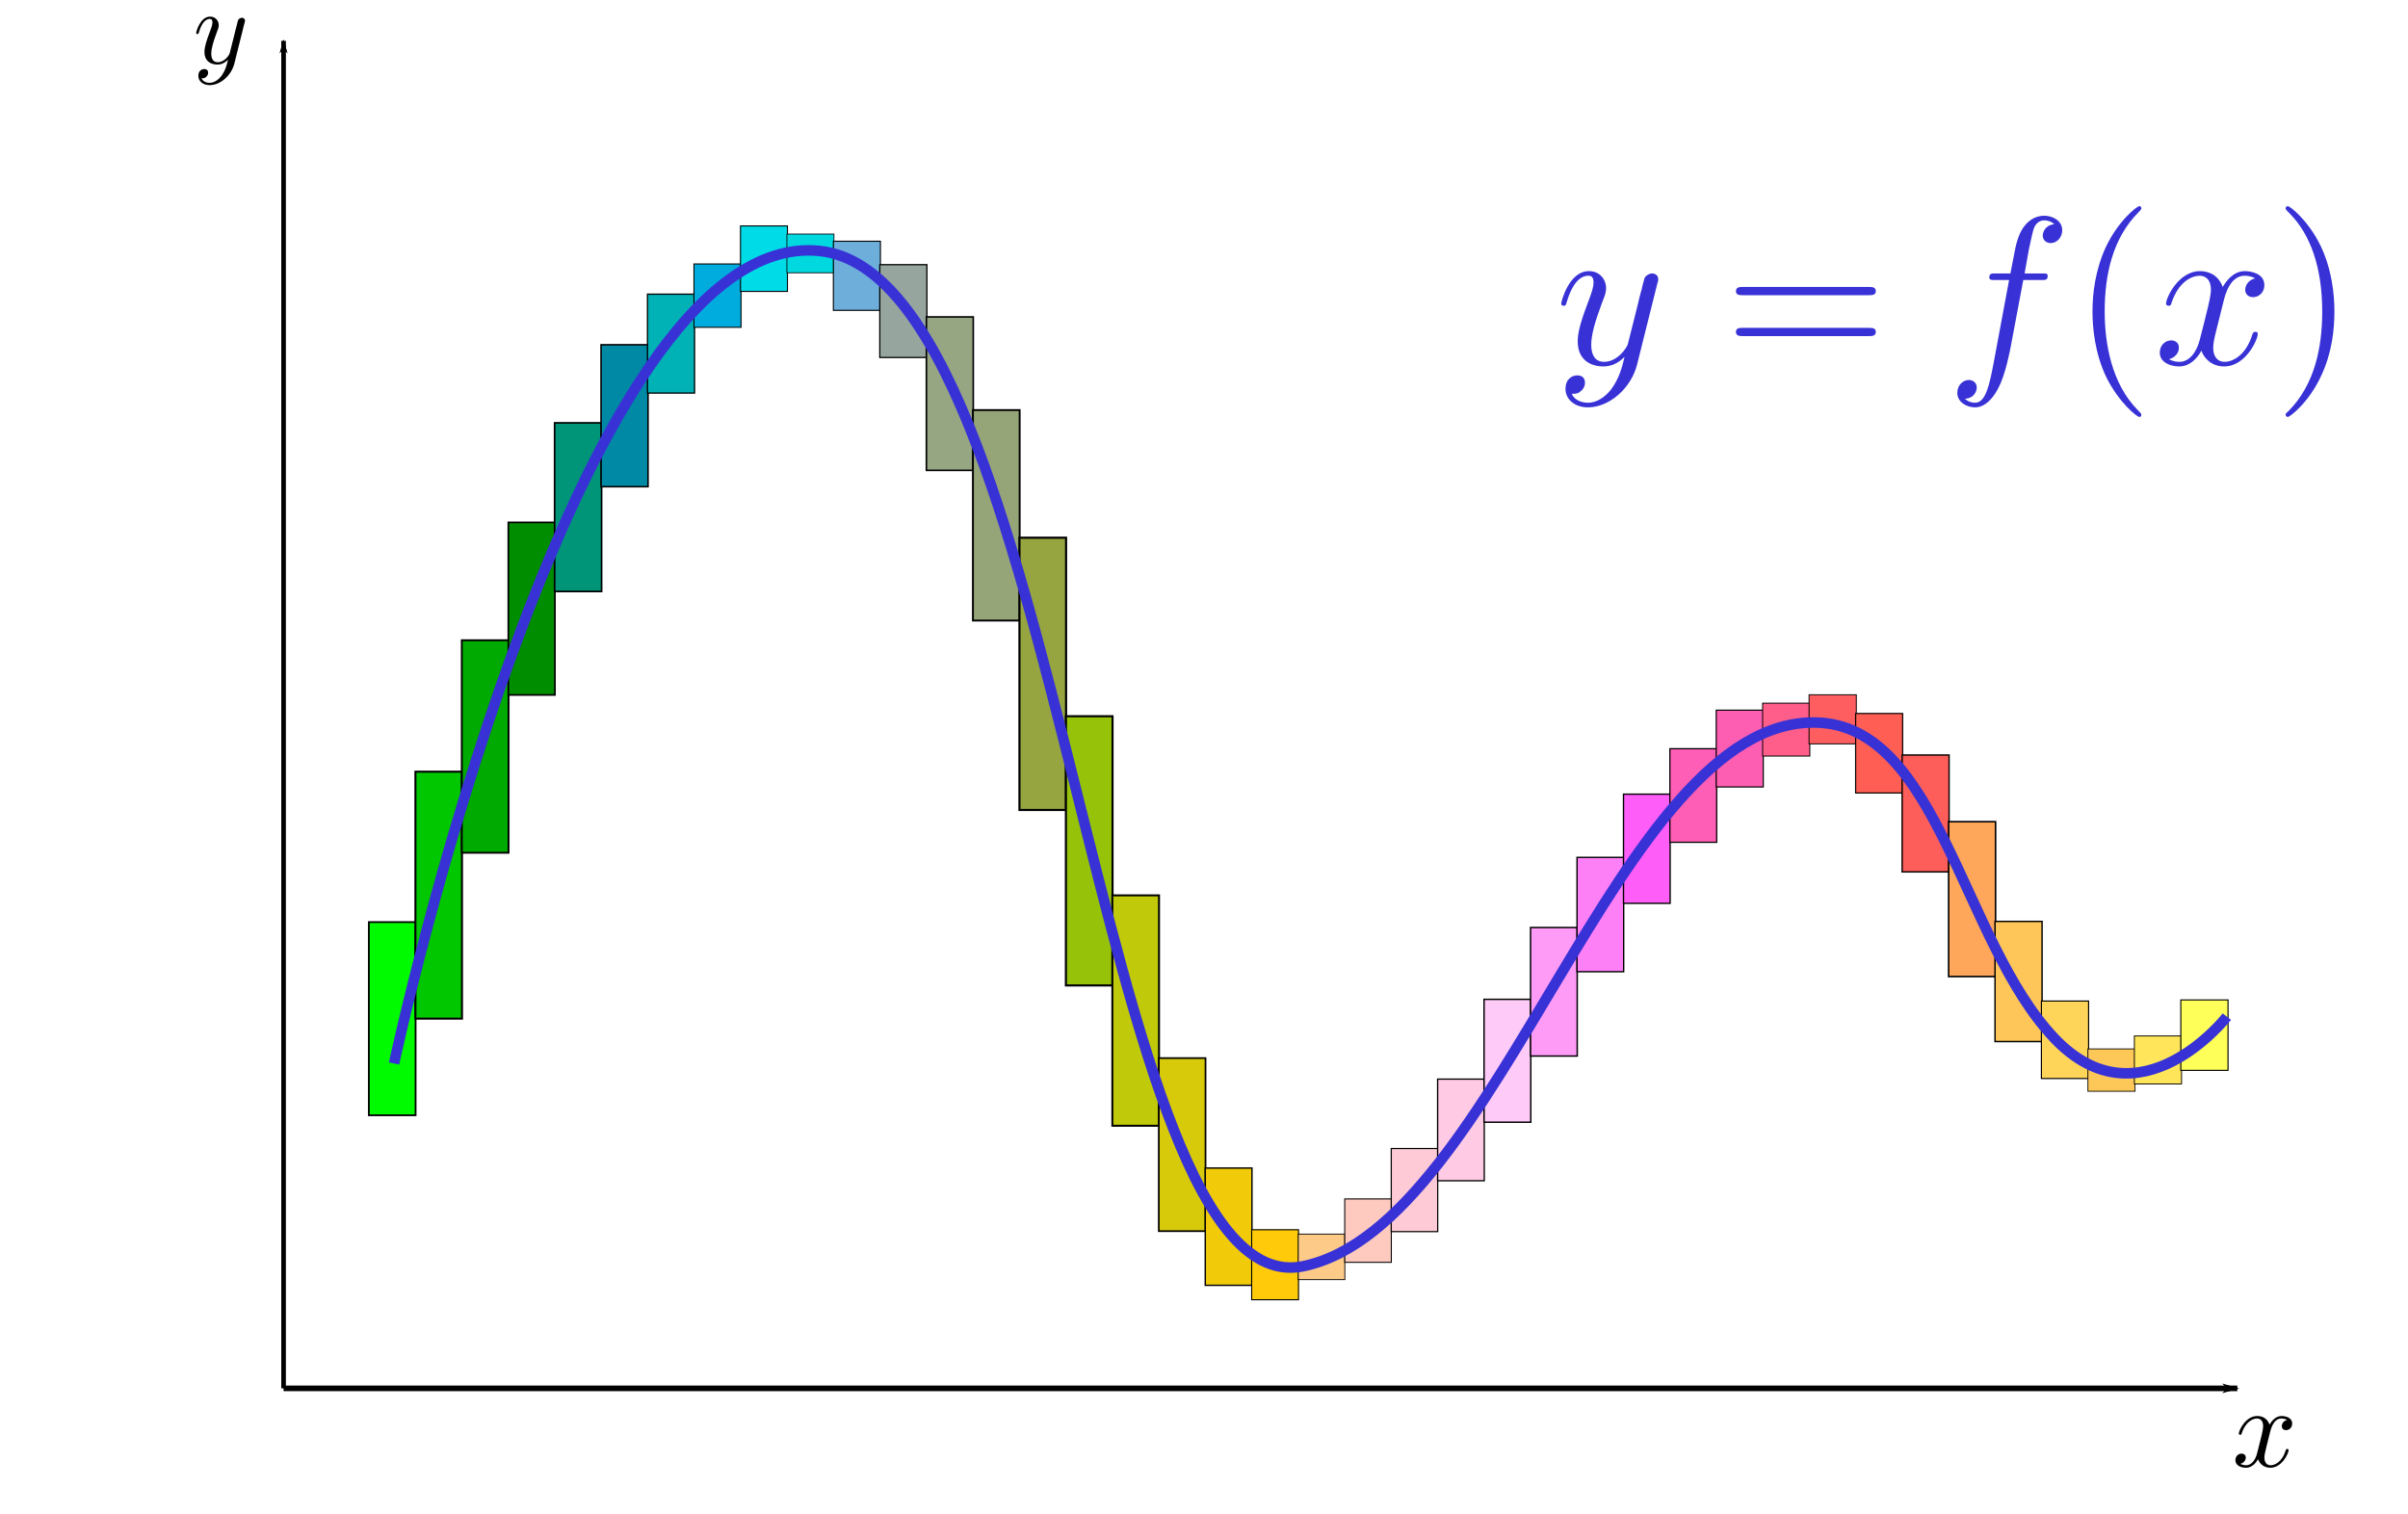 <?xml version="1.0" encoding="UTF-8" standalone="no"?>
<svg
   xmlns:dc="http://purl.org/dc/elements/1.1/"
   xmlns:cc="http://creativecommons.org/ns#"
   xmlns:rdf="http://www.w3.org/1999/02/22-rdf-syntax-ns#"
   xmlns:svg="http://www.w3.org/2000/svg"
   xmlns="http://www.w3.org/2000/svg"
   xmlns:xlink="http://www.w3.org/1999/xlink"
   xmlns:sodipodi="http://sodipodi.sourceforge.net/DTD/sodipodi-0.dtd"
   xmlns:inkscape="http://www.inkscape.org/namespaces/inkscape"
   width="114.053mm"
   height="71.736mm"
   viewBox="0 0 114.053 71.736"
   version="1.1"
   id="svg2478"
   inkscape:version="1.0.1 (3bc2e813f5, 2020-09-07)"
   sodipodi:docname="function_optim_1.svg"
   inkscape:export-filename="/home/pierre/Documents/Polytech/MasterRecherche/redactions/Semestre2/presentation_22_06/images/function_optim_1.png"
   inkscape:export-xdpi="500"
   inkscape:export-ydpi="500">
  <defs
     id="defs2472">
    <marker
       style="overflow:visible"
       id="marker1854"
       refX="0"
       refY="0"
       orient="auto"
       inkscape:stockid="SquareM"
       inkscape:isstock="true">
      <path
         transform="scale(0.4)"
         style="fill:#ff0000;fill-opacity:1;fill-rule:evenodd;stroke:#ff0000;stroke-width:1pt;stroke-opacity:1"
         d="M -5,-5 V 5 H 5 V -5 Z"
         id="path1852" />
    </marker>
    <marker
       style="overflow:visible"
       id="marker1864"
       refX="0"
       refY="0"
       orient="auto"
       inkscape:stockid="SquareM"
       inkscape:isstock="true">
      <path
         transform="scale(0.4)"
         style="fill:#00b600;fill-opacity:1;fill-rule:evenodd;stroke:#00b600;stroke-width:1pt;stroke-opacity:1"
         d="M -5,-5 V 5 H 5 V -5 Z"
         id="path1862" />
    </marker>
    <marker
       style="overflow:visible"
       id="marker1133"
       refX="0"
       refY="0"
       orient="auto"
       inkscape:stockid="Arrow1Lend"
       inkscape:isstock="true">
      <path
         transform="matrix(-0.8,0,0,-0.8,-10,0)"
         style="fill:#000000;fill-opacity:1;fill-rule:evenodd;stroke:#000000;stroke-width:1pt;stroke-opacity:1"
         d="M 0,0 5,-5 -12.5,0 5,5 Z"
         id="path1131" />
    </marker>
    <marker
       style="overflow:visible"
       id="Arrow1Lend"
       refX="0"
       refY="0"
       orient="auto"
       inkscape:stockid="Arrow1Lend"
       inkscape:isstock="true"
       inkscape:collect="always">
      <path
         transform="matrix(-0.8,0,0,-0.8,-10,0)"
         style="fill:#000000;fill-opacity:1;fill-rule:evenodd;stroke:#000000;stroke-width:1pt;stroke-opacity:1"
         d="M 0,0 5,-5 -12.5,0 5,5 Z"
         id="path838" />
    </marker>
    <g
       id="g9095">
      <symbol
         overflow="visible"
         id="symbol3262">
        <path
           style="stroke:none;"
           d=""
           id="path5540" />
      </symbol>
      <symbol
         overflow="visible"
         id="symbol9126">
        <path
           style="stroke:none;"
           d="M 4.844 -3.797 C 4.891 -3.938 4.891 -3.953 4.891 -4.031 C 4.891 -4.203 4.75 -4.297 4.594 -4.297 C 4.5 -4.297 4.344 -4.234 4.25 -4.094 C 4.234 -4.031 4.141 -3.734 4.109 -3.547 C 4.031 -3.297 3.969 -3.016 3.906 -2.75 L 3.453 -0.953 C 3.422 -0.812 2.984 -0.109 2.328 -0.109 C 1.828 -0.109 1.719 -0.547 1.719 -0.922 C 1.719 -1.375 1.891 -2 2.219 -2.875 C 2.375 -3.281 2.422 -3.391 2.422 -3.594 C 2.422 -4.031 2.109 -4.406 1.609 -4.406 C 0.656 -4.406 0.297 -2.953 0.297 -2.875 C 0.297 -2.766 0.391 -2.766 0.406 -2.766 C 0.516 -2.766 0.516 -2.797 0.562 -2.953 C 0.844 -3.891 1.234 -4.188 1.578 -4.188 C 1.656 -4.188 1.828 -4.188 1.828 -3.875 C 1.828 -3.625 1.719 -3.359 1.656 -3.172 C 1.25 -2.109 1.078 -1.547 1.078 -1.078 C 1.078 -0.188 1.703 0.109 2.297 0.109 C 2.688 0.109 3.016 -0.062 3.297 -0.344 C 3.172 0.172 3.047 0.672 2.656 1.203 C 2.391 1.531 2.016 1.828 1.562 1.828 C 1.422 1.828 0.969 1.797 0.797 1.406 C 0.953 1.406 1.094 1.406 1.219 1.281 C 1.328 1.203 1.422 1.062 1.422 0.875 C 1.422 0.562 1.156 0.531 1.062 0.531 C 0.828 0.531 0.5 0.688 0.5 1.172 C 0.5 1.672 0.938 2.047 1.562 2.047 C 2.578 2.047 3.609 1.141 3.891 0.016 Z M 4.844 -3.797 "
           id="path2469" />
      </symbol>
      <symbol
         overflow="visible"
         id="symbol8353">
        <path
           style="stroke:none;"
           d="M 3.656 -3.984 L 4.516 -3.984 C 4.719 -3.984 4.812 -3.984 4.812 -4.188 C 4.812 -4.297 4.719 -4.297 4.547 -4.297 L 3.719 -4.297 L 3.922 -5.438 C 3.969 -5.641 4.109 -6.344 4.172 -6.469 C 4.25 -6.656 4.422 -6.812 4.641 -6.812 C 4.672 -6.812 4.938 -6.812 5.125 -6.625 C 4.688 -6.594 4.578 -6.234 4.578 -6.094 C 4.578 -5.859 4.766 -5.734 4.953 -5.734 C 5.219 -5.734 5.5 -5.969 5.5 -6.344 C 5.5 -6.797 5.047 -7.031 4.641 -7.031 C 4.297 -7.031 3.672 -6.844 3.375 -5.859 C 3.312 -5.656 3.281 -5.547 3.047 -4.297 L 2.359 -4.297 C 2.156 -4.297 2.047 -4.297 2.047 -4.109 C 2.047 -3.984 2.141 -3.984 2.328 -3.984 L 2.984 -3.984 L 2.25 -0.047 C 2.062 0.922 1.891 1.828 1.375 1.828 C 1.328 1.828 1.094 1.828 0.891 1.641 C 1.359 1.609 1.453 1.25 1.453 1.109 C 1.453 0.875 1.266 0.75 1.078 0.75 C 0.812 0.75 0.531 0.984 0.531 1.359 C 0.531 1.797 0.969 2.047 1.375 2.047 C 1.922 2.047 2.328 1.453 2.5 1.078 C 2.828 0.453 3.047 -0.75 3.062 -0.828 Z M 3.656 -3.984 "
           id="path3457" />
      </symbol>
      <symbol
         overflow="visible"
         id="symbol9427">
        <path
           style="stroke:none;"
           d="M 3.328 -3.016 C 3.391 -3.266 3.625 -4.188 4.312 -4.188 C 4.359 -4.188 4.609 -4.188 4.812 -4.062 C 4.531 -4 4.344 -3.766 4.344 -3.516 C 4.344 -3.359 4.453 -3.172 4.719 -3.172 C 4.938 -3.172 5.25 -3.344 5.25 -3.75 C 5.25 -4.266 4.672 -4.406 4.328 -4.406 C 3.75 -4.406 3.406 -3.875 3.281 -3.656 C 3.031 -4.312 2.5 -4.406 2.203 -4.406 C 1.172 -4.406 0.594 -3.125 0.594 -2.875 C 0.594 -2.766 0.703 -2.766 0.719 -2.766 C 0.797 -2.766 0.828 -2.797 0.844 -2.875 C 1.188 -3.938 1.844 -4.188 2.188 -4.188 C 2.375 -4.188 2.719 -4.094 2.719 -3.516 C 2.719 -3.203 2.547 -2.547 2.188 -1.141 C 2.031 -0.531 1.672 -0.109 1.234 -0.109 C 1.172 -0.109 0.953 -0.109 0.734 -0.234 C 0.984 -0.297 1.203 -0.5 1.203 -0.781 C 1.203 -1.047 0.984 -1.125 0.844 -1.125 C 0.531 -1.125 0.297 -0.875 0.297 -0.547 C 0.297 -0.094 0.781 0.109 1.219 0.109 C 1.891 0.109 2.25 -0.594 2.266 -0.641 C 2.391 -0.281 2.75 0.109 3.344 0.109 C 4.375 0.109 4.938 -1.172 4.938 -1.422 C 4.938 -1.531 4.859 -1.531 4.828 -1.531 C 4.734 -1.531 4.719 -1.484 4.688 -1.422 C 4.359 -0.344 3.688 -0.109 3.375 -0.109 C 2.984 -0.109 2.828 -0.422 2.828 -0.766 C 2.828 -0.984 2.875 -1.203 2.984 -1.641 Z M 3.328 -3.016 "
           id="path3938" />
      </symbol>
      <symbol
         overflow="visible"
         id="symbol6324">
        <path
           style="stroke:none;"
           d=""
           id="path7297" />
      </symbol>
      <symbol
         overflow="visible"
         id="symbol2310">
        <path
           style="stroke:none;"
           d="M 6.844 -3.266 C 7 -3.266 7.188 -3.266 7.188 -3.453 C 7.188 -3.656 7 -3.656 6.859 -3.656 L 0.891 -3.656 C 0.75 -3.656 0.562 -3.656 0.562 -3.453 C 0.562 -3.266 0.75 -3.266 0.891 -3.266 Z M 6.859 -1.328 C 7 -1.328 7.188 -1.328 7.188 -1.531 C 7.188 -1.719 7 -1.719 6.844 -1.719 L 0.891 -1.719 C 0.75 -1.719 0.562 -1.719 0.562 -1.531 C 0.562 -1.328 0.75 -1.328 0.891 -1.328 Z M 6.859 -1.328 "
           id="path3615" />
      </symbol>
      <symbol
         overflow="visible"
         id="symbol2556">
        <path
           style="stroke:none;"
           d="M 3.297 2.391 C 3.297 2.359 3.297 2.344 3.125 2.172 C 1.891 0.922 1.562 -0.969 1.562 -2.5 C 1.562 -4.234 1.938 -5.969 3.172 -7.203 C 3.297 -7.328 3.297 -7.344 3.297 -7.375 C 3.297 -7.453 3.266 -7.484 3.203 -7.484 C 3.094 -7.484 2.203 -6.797 1.609 -5.531 C 1.109 -4.438 0.984 -3.328 0.984 -2.5 C 0.984 -1.719 1.094 -0.516 1.641 0.625 C 2.25 1.844 3.094 2.5 3.203 2.5 C 3.266 2.5 3.297 2.469 3.297 2.391 Z M 3.297 2.391 "
           id="path1126" />
      </symbol>
      <symbol
         overflow="visible"
         id="symbol1797">
        <path
           style="stroke:none;"
           d="M 2.875 -2.5 C 2.875 -3.266 2.766 -4.469 2.219 -5.609 C 1.625 -6.828 0.766 -7.484 0.672 -7.484 C 0.609 -7.484 0.562 -7.438 0.562 -7.375 C 0.562 -7.344 0.562 -7.328 0.75 -7.141 C 1.734 -6.156 2.297 -4.578 2.297 -2.5 C 2.297 -0.781 1.938 0.969 0.703 2.219 C 0.562 2.344 0.562 2.359 0.562 2.391 C 0.562 2.453 0.609 2.5 0.672 2.5 C 0.766 2.5 1.672 1.812 2.25 0.547 C 2.766 -0.547 2.875 -1.656 2.875 -2.5 Z M 2.875 -2.5 "
           id="path3344" />
      </symbol>
    </g>
    <g
       id="g6152">
      <symbol
         overflow="visible"
         id="symbol4185">
        <path
           style="stroke:none;"
           d=""
           id="path1498" />
      </symbol>
      <symbol
         overflow="visible"
         id="symbol7295">
        <path
           style="stroke:none;"
           d="M 3.328 -3.016 C 3.391 -3.266 3.625 -4.188 4.312 -4.188 C 4.359 -4.188 4.609 -4.188 4.812 -4.062 C 4.531 -4 4.344 -3.766 4.344 -3.516 C 4.344 -3.359 4.453 -3.172 4.719 -3.172 C 4.938 -3.172 5.25 -3.344 5.25 -3.75 C 5.25 -4.266 4.672 -4.406 4.328 -4.406 C 3.75 -4.406 3.406 -3.875 3.281 -3.656 C 3.031 -4.312 2.5 -4.406 2.203 -4.406 C 1.172 -4.406 0.594 -3.125 0.594 -2.875 C 0.594 -2.766 0.703 -2.766 0.719 -2.766 C 0.797 -2.766 0.828 -2.797 0.844 -2.875 C 1.188 -3.938 1.844 -4.188 2.188 -4.188 C 2.375 -4.188 2.719 -4.094 2.719 -3.516 C 2.719 -3.203 2.547 -2.547 2.188 -1.141 C 2.031 -0.531 1.672 -0.109 1.234 -0.109 C 1.172 -0.109 0.953 -0.109 0.734 -0.234 C 0.984 -0.297 1.203 -0.5 1.203 -0.781 C 1.203 -1.047 0.984 -1.125 0.844 -1.125 C 0.531 -1.125 0.297 -0.875 0.297 -0.547 C 0.297 -0.094 0.781 0.109 1.219 0.109 C 1.891 0.109 2.25 -0.594 2.266 -0.641 C 2.391 -0.281 2.75 0.109 3.344 0.109 C 4.375 0.109 4.938 -1.172 4.938 -1.422 C 4.938 -1.531 4.859 -1.531 4.828 -1.531 C 4.734 -1.531 4.719 -1.484 4.688 -1.422 C 4.359 -0.344 3.688 -0.109 3.375 -0.109 C 2.984 -0.109 2.828 -0.422 2.828 -0.766 C 2.828 -0.984 2.875 -1.203 2.984 -1.641 Z M 3.328 -3.016 "
           id="path7803" />
      </symbol>
    </g>
    <g
       id="g2834">
      <symbol
         overflow="visible"
         id="symbol1970">
        <path
           style="stroke:none;"
           d=""
           id="path5957" />
      </symbol>
      <symbol
         overflow="visible"
         id="symbol7527">
        <path
           style="stroke:none;"
           d="M 2.547 2.5 L 2.547 2.094 L 1.578 2.094 L 1.578 -7.078 L 2.547 -7.078 L 2.547 -7.484 L 1.172 -7.484 L 1.172 2.5 Z M 2.547 2.5 "
           id="path6242" />
      </symbol>
      <symbol
         overflow="visible"
         id="symbol6863">
        <path
           style="stroke:none;"
           d="M 1.578 -7.484 L 0.219 -7.484 L 0.219 -7.078 L 1.188 -7.078 L 1.188 2.094 L 0.219 2.094 L 0.219 2.5 L 1.578 2.5 Z M 1.578 -7.484 "
           id="path6931" />
      </symbol>
      <symbol
         overflow="visible"
         id="symbol8535">
        <path
           style="stroke:none;"
           d=""
           id="path4843" />
      </symbol>
      <symbol
         overflow="visible"
         id="symbol4637">
        <path
           style="stroke:none;"
           d="M 3.328 -3.016 C 3.391 -3.266 3.625 -4.188 4.312 -4.188 C 4.359 -4.188 4.609 -4.188 4.812 -4.062 C 4.531 -4 4.344 -3.766 4.344 -3.516 C 4.344 -3.359 4.453 -3.172 4.719 -3.172 C 4.938 -3.172 5.25 -3.344 5.25 -3.75 C 5.25 -4.266 4.672 -4.406 4.328 -4.406 C 3.75 -4.406 3.406 -3.875 3.281 -3.656 C 3.031 -4.312 2.5 -4.406 2.203 -4.406 C 1.172 -4.406 0.594 -3.125 0.594 -2.875 C 0.594 -2.766 0.703 -2.766 0.719 -2.766 C 0.797 -2.766 0.828 -2.797 0.844 -2.875 C 1.188 -3.938 1.844 -4.188 2.188 -4.188 C 2.375 -4.188 2.719 -4.094 2.719 -3.516 C 2.719 -3.203 2.547 -2.547 2.188 -1.141 C 2.031 -0.531 1.672 -0.109 1.234 -0.109 C 1.172 -0.109 0.953 -0.109 0.734 -0.234 C 0.984 -0.297 1.203 -0.5 1.203 -0.781 C 1.203 -1.047 0.984 -1.125 0.844 -1.125 C 0.531 -1.125 0.297 -0.875 0.297 -0.547 C 0.297 -0.094 0.781 0.109 1.219 0.109 C 1.891 0.109 2.25 -0.594 2.266 -0.641 C 2.391 -0.281 2.75 0.109 3.344 0.109 C 4.375 0.109 4.938 -1.172 4.938 -1.422 C 4.938 -1.531 4.859 -1.531 4.828 -1.531 C 4.734 -1.531 4.719 -1.484 4.688 -1.422 C 4.359 -0.344 3.688 -0.109 3.375 -0.109 C 2.984 -0.109 2.828 -0.422 2.828 -0.766 C 2.828 -0.984 2.875 -1.203 2.984 -1.641 Z M 3.328 -3.016 "
           id="path7075" />
      </symbol>
    </g>
    <g
       id="g7704">
      <symbol
         overflow="visible"
         id="symbol7757">
        <path
           style="stroke:none;"
           d=""
           id="path4853" />
      </symbol>
      <symbol
         overflow="visible"
         id="symbol4838">
        <path
           style="stroke:none;"
           d="M 3.656 -3.984 L 4.516 -3.984 C 4.719 -3.984 4.812 -3.984 4.812 -4.188 C 4.812 -4.297 4.719 -4.297 4.547 -4.297 L 3.719 -4.297 L 3.922 -5.438 C 3.969 -5.641 4.109 -6.344 4.172 -6.469 C 4.25 -6.656 4.422 -6.812 4.641 -6.812 C 4.672 -6.812 4.938 -6.812 5.125 -6.625 C 4.688 -6.594 4.578 -6.234 4.578 -6.094 C 4.578 -5.859 4.766 -5.734 4.953 -5.734 C 5.219 -5.734 5.5 -5.969 5.5 -6.344 C 5.5 -6.797 5.047 -7.031 4.641 -7.031 C 4.297 -7.031 3.672 -6.844 3.375 -5.859 C 3.312 -5.656 3.281 -5.547 3.047 -4.297 L 2.359 -4.297 C 2.156 -4.297 2.047 -4.297 2.047 -4.109 C 2.047 -3.984 2.141 -3.984 2.328 -3.984 L 2.984 -3.984 L 2.25 -0.047 C 2.062 0.922 1.891 1.828 1.375 1.828 C 1.328 1.828 1.094 1.828 0.891 1.641 C 1.359 1.609 1.453 1.25 1.453 1.109 C 1.453 0.875 1.266 0.75 1.078 0.75 C 0.812 0.75 0.531 0.984 0.531 1.359 C 0.531 1.797 0.969 2.047 1.375 2.047 C 1.922 2.047 2.328 1.453 2.5 1.078 C 2.828 0.453 3.047 -0.75 3.062 -0.828 Z M 3.656 -3.984 "
           id="path1228" />
      </symbol>
      <symbol
         overflow="visible"
         id="symbol9589">
        <path
           style="stroke:none;"
           d="M 3.328 -3.016 C 3.391 -3.266 3.625 -4.188 4.312 -4.188 C 4.359 -4.188 4.609 -4.188 4.812 -4.062 C 4.531 -4 4.344 -3.766 4.344 -3.516 C 4.344 -3.359 4.453 -3.172 4.719 -3.172 C 4.938 -3.172 5.25 -3.344 5.25 -3.75 C 5.25 -4.266 4.672 -4.406 4.328 -4.406 C 3.75 -4.406 3.406 -3.875 3.281 -3.656 C 3.031 -4.312 2.5 -4.406 2.203 -4.406 C 1.172 -4.406 0.594 -3.125 0.594 -2.875 C 0.594 -2.766 0.703 -2.766 0.719 -2.766 C 0.797 -2.766 0.828 -2.797 0.844 -2.875 C 1.188 -3.938 1.844 -4.188 2.188 -4.188 C 2.375 -4.188 2.719 -4.094 2.719 -3.516 C 2.719 -3.203 2.547 -2.547 2.188 -1.141 C 2.031 -0.531 1.672 -0.109 1.234 -0.109 C 1.172 -0.109 0.953 -0.109 0.734 -0.234 C 0.984 -0.297 1.203 -0.5 1.203 -0.781 C 1.203 -1.047 0.984 -1.125 0.844 -1.125 C 0.531 -1.125 0.297 -0.875 0.297 -0.547 C 0.297 -0.094 0.781 0.109 1.219 0.109 C 1.891 0.109 2.25 -0.594 2.266 -0.641 C 2.391 -0.281 2.75 0.109 3.344 0.109 C 4.375 0.109 4.938 -1.172 4.938 -1.422 C 4.938 -1.531 4.859 -1.531 4.828 -1.531 C 4.734 -1.531 4.719 -1.484 4.688 -1.422 C 4.359 -0.344 3.688 -0.109 3.375 -0.109 C 2.984 -0.109 2.828 -0.422 2.828 -0.766 C 2.828 -0.984 2.875 -1.203 2.984 -1.641 Z M 3.328 -3.016 "
           id="path9850" />
      </symbol>
      <symbol
         overflow="visible"
         id="symbol8734">
        <path
           style="stroke:none;"
           d=""
           id="path138" />
      </symbol>
      <symbol
         overflow="visible"
         id="symbol6268">
        <path
           style="stroke:none;"
           d="M 3.297 2.391 C 3.297 2.359 3.297 2.344 3.125 2.172 C 1.891 0.922 1.562 -0.969 1.562 -2.5 C 1.562 -4.234 1.938 -5.969 3.172 -7.203 C 3.297 -7.328 3.297 -7.344 3.297 -7.375 C 3.297 -7.453 3.266 -7.484 3.203 -7.484 C 3.094 -7.484 2.203 -6.797 1.609 -5.531 C 1.109 -4.438 0.984 -3.328 0.984 -2.5 C 0.984 -1.719 1.094 -0.516 1.641 0.625 C 2.25 1.844 3.094 2.5 3.203 2.5 C 3.266 2.5 3.297 2.469 3.297 2.391 Z M 3.297 2.391 "
           id="path8140" />
      </symbol>
      <symbol
         overflow="visible"
         id="symbol4967">
        <path
           style="stroke:none;"
           d="M 2.547 2.5 L 2.547 2.094 L 1.578 2.094 L 1.578 -7.078 L 2.547 -7.078 L 2.547 -7.484 L 1.172 -7.484 L 1.172 2.5 Z M 2.547 2.5 "
           id="path6885" />
      </symbol>
      <symbol
         overflow="visible"
         id="symbol8151">
        <path
           style="stroke:none;"
           d="M 1.578 -7.484 L 0.219 -7.484 L 0.219 -7.078 L 1.188 -7.078 L 1.188 2.094 L 0.219 2.094 L 0.219 2.5 L 1.578 2.5 Z M 1.578 -7.484 "
           id="path8011" />
      </symbol>
      <symbol
         overflow="visible"
         id="symbol5063">
        <path
           style="stroke:none;"
           d="M 2.875 -2.5 C 2.875 -3.266 2.766 -4.469 2.219 -5.609 C 1.625 -6.828 0.766 -7.484 0.672 -7.484 C 0.609 -7.484 0.562 -7.438 0.562 -7.375 C 0.562 -7.344 0.562 -7.328 0.75 -7.141 C 1.734 -6.156 2.297 -4.578 2.297 -2.5 C 2.297 -0.781 1.938 0.969 0.703 2.219 C 0.562 2.344 0.562 2.359 0.562 2.391 C 0.562 2.453 0.609 2.5 0.672 2.5 C 0.766 2.5 1.672 1.812 2.25 0.547 C 2.766 -0.547 2.875 -1.656 2.875 -2.5 Z M 2.875 -2.5 "
           id="path7459" />
      </symbol>
    </g>
    <g
       id="g5773">
      <symbol
         overflow="visible"
         id="symbol5981">
        <path
           style="stroke:none;"
           d=""
           id="path5079" />
      </symbol>
      <symbol
         overflow="visible"
         id="symbol4529">
        <path
           style="stroke:none;"
           d="M 3.656 -3.984 L 4.516 -3.984 C 4.719 -3.984 4.812 -3.984 4.812 -4.188 C 4.812 -4.297 4.719 -4.297 4.547 -4.297 L 3.719 -4.297 L 3.922 -5.438 C 3.969 -5.641 4.109 -6.344 4.172 -6.469 C 4.25 -6.656 4.422 -6.812 4.641 -6.812 C 4.672 -6.812 4.938 -6.812 5.125 -6.625 C 4.688 -6.594 4.578 -6.234 4.578 -6.094 C 4.578 -5.859 4.766 -5.734 4.953 -5.734 C 5.219 -5.734 5.5 -5.969 5.5 -6.344 C 5.5 -6.797 5.047 -7.031 4.641 -7.031 C 4.297 -7.031 3.672 -6.844 3.375 -5.859 C 3.312 -5.656 3.281 -5.547 3.047 -4.297 L 2.359 -4.297 C 2.156 -4.297 2.047 -4.297 2.047 -4.109 C 2.047 -3.984 2.141 -3.984 2.328 -3.984 L 2.984 -3.984 L 2.25 -0.047 C 2.062 0.922 1.891 1.828 1.375 1.828 C 1.328 1.828 1.094 1.828 0.891 1.641 C 1.359 1.609 1.453 1.25 1.453 1.109 C 1.453 0.875 1.266 0.75 1.078 0.75 C 0.812 0.75 0.531 0.984 0.531 1.359 C 0.531 1.797 0.969 2.047 1.375 2.047 C 1.922 2.047 2.328 1.453 2.5 1.078 C 2.828 0.453 3.047 -0.75 3.062 -0.828 Z M 3.656 -3.984 "
           id="path4900" />
      </symbol>
    </g>
    <g
       id="g1789">
      <symbol
         overflow="visible"
         id="symbol5136">
        <path
           style="stroke:none;"
           d=""
           id="path1267" />
      </symbol>
      <symbol
         overflow="visible"
         id="symbol1081">
        <path
           style="stroke:none;"
           d="M 3.656 -3.984 L 4.516 -3.984 C 4.719 -3.984 4.812 -3.984 4.812 -4.188 C 4.812 -4.297 4.719 -4.297 4.547 -4.297 L 3.719 -4.297 L 3.922 -5.438 C 3.969 -5.641 4.109 -6.344 4.172 -6.469 C 4.25 -6.656 4.422 -6.812 4.641 -6.812 C 4.672 -6.812 4.938 -6.812 5.125 -6.625 C 4.688 -6.594 4.578 -6.234 4.578 -6.094 C 4.578 -5.859 4.766 -5.734 4.953 -5.734 C 5.219 -5.734 5.5 -5.969 5.5 -6.344 C 5.5 -6.797 5.047 -7.031 4.641 -7.031 C 4.297 -7.031 3.672 -6.844 3.375 -5.859 C 3.312 -5.656 3.281 -5.547 3.047 -4.297 L 2.359 -4.297 C 2.156 -4.297 2.047 -4.297 2.047 -4.109 C 2.047 -3.984 2.141 -3.984 2.328 -3.984 L 2.984 -3.984 L 2.25 -0.047 C 2.062 0.922 1.891 1.828 1.375 1.828 C 1.328 1.828 1.094 1.828 0.891 1.641 C 1.359 1.609 1.453 1.25 1.453 1.109 C 1.453 0.875 1.266 0.75 1.078 0.75 C 0.812 0.75 0.531 0.984 0.531 1.359 C 0.531 1.797 0.969 2.047 1.375 2.047 C 1.922 2.047 2.328 1.453 2.5 1.078 C 2.828 0.453 3.047 -0.75 3.062 -0.828 Z M 3.656 -3.984 "
           id="path364" />
      </symbol>
    </g>
    <g
       id="g3243">
      <symbol
         overflow="visible"
         id="symbol2948">
        <path
           style="stroke:none;"
           d=""
           id="path2652" />
      </symbol>
      <symbol
         overflow="visible"
         id="symbol5653">
        <path
           style="stroke:none;"
           d="M 4.844 -3.797 C 4.891 -3.938 4.891 -3.953 4.891 -4.031 C 4.891 -4.203 4.75 -4.297 4.594 -4.297 C 4.5 -4.297 4.344 -4.234 4.25 -4.094 C 4.234 -4.031 4.141 -3.734 4.109 -3.547 C 4.031 -3.297 3.969 -3.016 3.906 -2.75 L 3.453 -0.953 C 3.422 -0.812 2.984 -0.109 2.328 -0.109 C 1.828 -0.109 1.719 -0.547 1.719 -0.922 C 1.719 -1.375 1.891 -2 2.219 -2.875 C 2.375 -3.281 2.422 -3.391 2.422 -3.594 C 2.422 -4.031 2.109 -4.406 1.609 -4.406 C 0.656 -4.406 0.297 -2.953 0.297 -2.875 C 0.297 -2.766 0.391 -2.766 0.406 -2.766 C 0.516 -2.766 0.516 -2.797 0.562 -2.953 C 0.844 -3.891 1.234 -4.188 1.578 -4.188 C 1.656 -4.188 1.828 -4.188 1.828 -3.875 C 1.828 -3.625 1.719 -3.359 1.656 -3.172 C 1.25 -2.109 1.078 -1.547 1.078 -1.078 C 1.078 -0.188 1.703 0.109 2.297 0.109 C 2.688 0.109 3.016 -0.062 3.297 -0.344 C 3.172 0.172 3.047 0.672 2.656 1.203 C 2.391 1.531 2.016 1.828 1.562 1.828 C 1.422 1.828 0.969 1.797 0.797 1.406 C 0.953 1.406 1.094 1.406 1.219 1.281 C 1.328 1.203 1.422 1.062 1.422 0.875 C 1.422 0.562 1.156 0.531 1.062 0.531 C 0.828 0.531 0.5 0.688 0.5 1.172 C 0.5 1.672 0.938 2.047 1.562 2.047 C 2.578 2.047 3.609 1.141 3.891 0.016 Z M 4.844 -3.797 "
           id="path2811" />
      </symbol>
    </g>
  </defs>
  <sodipodi:namedview
     id="base"
     pagecolor="#ffffff"
     bordercolor="#666666"
     borderopacity="1.0"
     inkscape:pageopacity="0.0"
     inkscape:pageshadow="2"
     inkscape:zoom="1.979899"
     inkscape:cx="222.26609"
     inkscape:cy="99.977352"
     inkscape:document-units="mm"
     inkscape:current-layer="layer1"
     inkscape:document-rotation="0"
     showgrid="false"
     inkscape:window-width="1920"
     inkscape:window-height="1016"
     inkscape:window-x="1920"
     inkscape:window-y="27"
     inkscape:window-maximized="1"
     fit-margin-top="0"
     fit-margin-left="0"
     fit-margin-right="0"
     fit-margin-bottom="0"
     showguides="false" />
  <g
     inkscape:label="Layer 1"
     inkscape:groupmode="layer"
     id="layer1"
     transform="translate(-46.571,-61.876)">
    <path
       style="fill:none;stroke:#000000;stroke-width:0.265;stroke-linecap:butt;stroke-linejoin:miter;stroke-miterlimit:4;stroke-dasharray:none;stroke-opacity:1;marker-end:url(#Arrow1Lend)"
       d="M 60.002,127.641 H 152.54"
       id="path10" />
    <path
       style="fill:none;stroke:#000000;stroke-width:0.22;stroke-linecap:butt;stroke-linejoin:miter;stroke-miterlimit:4;stroke-dasharray:none;stroke-opacity:1;marker-end:url(#marker1133)"
       d="M 60.002,127.641 V 63.811"
       id="path1129" />
    <rect
       style="fill:#00fb00;fill-opacity:1;stroke:#000000;stroke-width:0.085;stroke-miterlimit:4;stroke-dasharray:none;stroke-dashoffset:0;stroke-opacity:1"
       id="rect3106"
       width="2.213"
       height="9.15"
       x="64.042"
       y="105.555" />
    <rect
       style="fill:#00c700;fill-opacity:1;stroke:#000000;stroke-width:0.096;stroke-miterlimit:4;stroke-dasharray:none;stroke-dashoffset:0;stroke-opacity:1"
       id="rect3108"
       width="2.206"
       height="11.698"
       x="66.247"
       y="98.43" />
    <rect
       style="fill:#00aa00;fill-opacity:1;stroke:#000000;stroke-width:0.089;stroke-miterlimit:4;stroke-dasharray:none;stroke-dashoffset:0;stroke-opacity:1"
       id="rect3110"
       width="2.213"
       height="10.066"
       x="68.444"
       y="92.204" />
    <rect
       style="fill:#008d00;fill-opacity:1;stroke:#000000;stroke-width:0.08;stroke-miterlimit:4;stroke-dasharray:none;stroke-dashoffset:0;stroke-opacity:1"
       id="rect3112"
       width="2.206"
       height="8.174"
       x="70.648"
       y="86.621" />
    <rect
       style="fill:#009579;fill-opacity:1;stroke:#000000;stroke-width:0.08;stroke-miterlimit:4;stroke-dasharray:none;stroke-dashoffset:0;stroke-opacity:1"
       id="rect3114"
       width="2.225"
       height="7.987"
       x="72.84"
       y="81.906" />
    <rect
       style="fill:#0089a4;fill-opacity:1;stroke:#000000;stroke-width:0.073;stroke-miterlimit:4;stroke-dasharray:none;stroke-dashoffset:0;stroke-opacity:1"
       id="rect3116"
       width="2.225"
       height="6.723"
       x="75.04"
       y="78.207" />
    <rect
       style="fill:#00b1b6;fill-opacity:1;stroke:#000000;stroke-width:0.061;stroke-miterlimit:4;stroke-dasharray:none;stroke-dashoffset:0;stroke-opacity:1"
       id="rect3118"
       width="2.229"
       height="4.685"
       x="77.239"
       y="75.81" />
    <rect
       style="fill:#00acde;fill-opacity:1;stroke:#000000;stroke-width:0.049;stroke-miterlimit:4;stroke-dasharray:none;stroke-dashoffset:0;stroke-opacity:1"
       id="rect3120"
       width="2.229"
       height="3.002"
       x="79.44"
       y="74.379" />
    <rect
       style="fill:#00dce7;fill-opacity:1;stroke:#000000;stroke-width:0.05;stroke-miterlimit:4;stroke-dasharray:none;stroke-dashoffset:0;stroke-opacity:1"
       id="rect3122"
       width="2.223"
       height="3.102"
       x="81.644"
       y="72.578" />
    <rect
       style="fill:#00d8e0;fill-opacity:1;stroke:#000000;stroke-width:0.038;stroke-miterlimit:4;stroke-dasharray:none;stroke-dashoffset:0;stroke-opacity:1"
       id="rect3124"
       width="2.229"
       height="1.835"
       x="83.842"
       y="72.962" />
    <rect
       style="fill:#6daeda;fill-opacity:1;stroke:#000000;stroke-width:0.051;stroke-miterlimit:4;stroke-dasharray:none;stroke-dashoffset:0;stroke-opacity:1"
       id="rect3126"
       width="2.228"
       height="3.274"
       x="86.043"
       y="73.303" />
    <rect
       style="fill:#96a59d;fill-opacity:1;stroke:#000000;stroke-width:0.059;stroke-miterlimit:4;stroke-dasharray:none;stroke-dashoffset:0;stroke-opacity:1"
       id="rect3128"
       width="2.231"
       height="4.397"
       x="88.242"
       y="74.413" />
    <rect
       style="fill:#96a582;fill-opacity:1;stroke:#000000;stroke-width:0.076;stroke-miterlimit:4;stroke-dasharray:none;stroke-dashoffset:0;stroke-opacity:1"
       id="rect3136"
       width="2.22"
       height="7.268"
       x="90.449"
       y="76.888" />
    <rect
       style="fill:#96a578;fill-opacity:1;stroke:#000000;stroke-width:0.089;stroke-miterlimit:4;stroke-dasharray:none;stroke-dashoffset:0;stroke-opacity:1"
       id="rect3138"
       width="2.213"
       height="9.97"
       x="92.653"
       y="81.301" />
    <rect
       style="fill:#96a540;fill-opacity:1;stroke:#000000;stroke-width:0.101;stroke-miterlimit:4;stroke-dasharray:none;stroke-dashoffset:0;stroke-opacity:1"
       id="rect3140"
       width="2.208"
       height="12.896"
       x="94.857"
       y="87.347" />
    <rect
       style="fill:#96c30a;fill-opacity:1;stroke:#000000;stroke-width:0.1;stroke-miterlimit:4;stroke-dasharray:none;stroke-dashoffset:0;stroke-opacity:1"
       id="rect3142"
       width="2.208"
       height="12.752"
       x="97.057"
       y="95.803" />
    <rect
       style="fill:#c0ca0a;fill-opacity:1;stroke:#000000;stroke-width:0.093;stroke-miterlimit:4;stroke-dasharray:none;stroke-dashoffset:0;stroke-opacity:1"
       id="rect3144"
       width="2.21"
       height="10.914"
       x="99.257"
       y="104.288" />
    <rect
       style="fill:#d7ca0a;fill-opacity:1;stroke:#000000;stroke-width:0.081;stroke-miterlimit:4;stroke-dasharray:none;stroke-dashoffset:0;stroke-opacity:1"
       id="rect3146"
       width="2.212"
       height="8.197"
       x="101.457"
       y="111.997" />
    <rect
       style="fill:#f1ca0a;fill-opacity:1;stroke:#000000;stroke-width:0.066;stroke-miterlimit:4;stroke-dasharray:none;stroke-dashoffset:0;stroke-opacity:1"
       id="rect3148"
       width="2.213"
       height="5.555"
       x="103.657"
       y="117.205" />
    <rect
       style="fill:#feca0a;fill-opacity:1;stroke:#000000;stroke-width:0.051;stroke-miterlimit:4;stroke-dasharray:none;stroke-dashoffset:0;stroke-opacity:1"
       id="rect3150"
       width="2.219"
       height="3.317"
       x="105.855"
       y="120.127" />
    <rect
       style="fill:#feca88;fill-opacity:1;stroke:#000000;stroke-width:0.041;stroke-miterlimit:4;stroke-dasharray:none;stroke-dashoffset:0;stroke-opacity:1"
       id="rect3152"
       width="2.204"
       height="2.159"
       x="108.063"
       y="120.333" />
    <rect
       style="fill:#fecabf;fill-opacity:1;stroke:#000000;stroke-width:0.049;stroke-miterlimit:4;stroke-dasharray:none;stroke-dashoffset:0;stroke-opacity:1"
       id="rect3154"
       width="2.207"
       height="3.003"
       x="110.263"
       y="118.668" />
    <rect
       style="fill:#fecad5;fill-opacity:1;stroke:#000000;stroke-width:0.056;stroke-miterlimit:4;stroke-dasharray:none;stroke-dashoffset:0;stroke-opacity:1"
       id="rect3156"
       width="2.2"
       height="3.937"
       x="112.467"
       y="116.28" />
    <rect
       style="fill:#fecae4;fill-opacity:1;stroke:#000000;stroke-width:0.062;stroke-miterlimit:4;stroke-dasharray:none;stroke-dashoffset:0;stroke-opacity:1"
       id="rect3158"
       width="2.209"
       height="4.813"
       x="114.663"
       y="112.993" />
    <rect
       style="fill:#fecaf7;fill-opacity:1;stroke:#000000;stroke-width:0.068;stroke-miterlimit:4;stroke-dasharray:none;stroke-dashoffset:0;stroke-opacity:1"
       id="rect3160"
       width="2.214"
       height="5.821"
       x="116.862"
       y="109.213" />
    <rect
       style="fill:#fe9bf7;fill-opacity:1;stroke:#000000;stroke-width:0.069;stroke-miterlimit:4;stroke-dasharray:none;stroke-dashoffset:0;stroke-opacity:1"
       id="rect3162"
       width="2.211"
       height="6.089"
       x="119.064"
       y="105.811" />
    <rect
       style="fill:#fe80f7;fill-opacity:1;stroke:#000000;stroke-width:0.065;stroke-miterlimit:4;stroke-dasharray:none;stroke-dashoffset:0;stroke-opacity:1"
       id="rect3164"
       width="2.209"
       height="5.416"
       x="121.266"
       y="102.489" />
    <rect
       style="fill:#fe5ef7;fill-opacity:1;stroke:#000000;stroke-width:0.064;stroke-miterlimit:4;stroke-dasharray:none;stroke-dashoffset:0;stroke-opacity:1"
       id="rect3166"
       width="2.209"
       height="5.172"
       x="123.467"
       y="99.494" />
    <rect
       style="fill:#fe5eb5;fill-opacity:1;stroke:#000000;stroke-width:0.059;stroke-miterlimit:4;stroke-dasharray:none;stroke-dashoffset:0;stroke-opacity:1"
       id="rect3168"
       width="2.217"
       height="4.434"
       x="125.664"
       y="97.341" />
    <rect
       style="fill:#fe5eb1;fill-opacity:1;stroke:#000000;stroke-width:0.054;stroke-miterlimit:4;stroke-dasharray:none;stroke-dashoffset:0;stroke-opacity:1"
       id="rect3170"
       width="2.228"
       height="3.637"
       x="127.859"
       y="95.516" />
    <rect
       style="fill:#fe5e89;fill-opacity:1;stroke:#000000;stroke-width:0.045;stroke-miterlimit:4;stroke-dasharray:none;stroke-dashoffset:0;stroke-opacity:1"
       id="rect3172"
       width="2.236"
       height="2.506"
       x="130.056"
       y="95.184" />
    <rect
       style="fill:#fe5e60;fill-opacity:1;stroke:#000000;stroke-width:0.043;stroke-miterlimit:4;stroke-dasharray:none;stroke-dashoffset:0;stroke-opacity:1"
       id="rect3174"
       width="2.239"
       height="2.327"
       x="132.255"
       y="94.785" />
    <rect
       style="fill:#fe5e54;fill-opacity:1;stroke:#000000;stroke-width:0.055;stroke-miterlimit:4;stroke-dasharray:none;stroke-dashoffset:0;stroke-opacity:1"
       id="rect3176"
       width="2.227"
       height="3.766"
       x="134.462"
       y="95.673" />
    <rect
       style="fill:#fe5e59;fill-opacity:1;stroke:#000000;stroke-width:0.066;stroke-miterlimit:4;stroke-dasharray:none;stroke-dashoffset:0;stroke-opacity:1"
       id="rect3178"
       width="2.224"
       height="5.537"
       x="136.664"
       y="97.64" />
    <rect
       style="fill:#fea659;fill-opacity:1;stroke:#000000;stroke-width:0.076;stroke-miterlimit:4;stroke-dasharray:none;stroke-dashoffset:0;stroke-opacity:1"
       id="rect3180"
       width="2.223"
       height="7.335"
       x="138.866"
       y="100.799" />
    <rect
       style="fill:#fec659;fill-opacity:1;stroke:#000000;stroke-width:0.067;stroke-miterlimit:4;stroke-dasharray:none;stroke-dashoffset:0;stroke-opacity:1"
       id="rect3182"
       width="2.228"
       height="5.692"
       x="141.064"
       y="105.522" />
    <rect
       style="fill:#fed559;fill-opacity:1;stroke:#000000;stroke-width:0.054;stroke-miterlimit:4;stroke-dasharray:none;stroke-dashoffset:0;stroke-opacity:1"
       id="rect3184"
       width="2.235"
       height="3.67"
       x="143.261"
       y="109.294" />
    <rect
       style="fill:#fec859;fill-opacity:1;stroke:#000000;stroke-width:0.04;stroke-miterlimit:4;stroke-dasharray:none;stroke-dashoffset:0;stroke-opacity:1"
       id="rect3186"
       width="2.232"
       height="2.006"
       x="145.464"
       y="111.562" />
    <rect
       style="fill:#fee559;fill-opacity:1;stroke:#000000;stroke-width:0.043;stroke-miterlimit:4;stroke-dasharray:none;stroke-dashoffset:0;stroke-opacity:1"
       id="rect3188"
       width="2.234"
       height="2.273"
       x="147.664"
       y="110.948" />
    <rect
       style="fill:#feff59;fill-opacity:1;stroke:#000000;stroke-width:0.052;stroke-miterlimit:4;stroke-dasharray:none;stroke-dashoffset:0;stroke-opacity:1"
       id="rect3190"
       width="2.237"
       height="3.337"
       x="149.863"
       y="109.241" />
    <path
       style="fill:none;stroke:#3832d6;stroke-width:0.5;stroke-linecap:butt;stroke-linejoin:miter;stroke-miterlimit:4;stroke-dasharray:none;stroke-opacity:1"
       d="m 65.235,112.252 c 0,0 8.481,-39.648 20.133,-38.492 11.652,1.156 12.986,50.162 22.93,48.096 9.331,-1.939 14.861,-25.958 24.287,-25.754 5.818,0.126 6.905,10.308 11.273,14.937 4.053,4.295 8.186,-1.005 8.186,-1.005"
       id="path2627"
       sodipodi:nodetypes="czsssc" />
    <g
       inkscape:label=""
       transform="translate(28.295,-2.838)"
       id="g965"
       style="fill:#3832d6;fill-opacity:1">
      <g
         id="g292"
         style="fill:#3832d6;fill-opacity:1">
        <g
           style="fill:#3832d6;fill-opacity:1"
           id="g599">
          <use
             xlink:href="#symbol9126"
             x="91.925"
             y="81.963"
             id="use5755"
             style="fill:#3832d6;fill-opacity:1"
             width="100%"
             height="100%" />
        </g>
        <g
           style="fill:#3832d6;fill-opacity:1"
           id="g4276">
          <use
             xlink:href="#symbol2310"
             x="99.935"
             y="81.963"
             id="use7474"
             style="fill:#3832d6;fill-opacity:1"
             width="100%"
             height="100%" />
        </g>
        <g
           style="fill:#3832d6;fill-opacity:1"
           id="g3513">
          <use
             xlink:href="#symbol8353"
             x="110.451"
             y="81.963"
             id="use5852"
             style="fill:#3832d6;fill-opacity:1"
             width="100%"
             height="100%" />
        </g>
        <g
           style="fill:#3832d6;fill-opacity:1"
           id="g4904">
          <use
             xlink:href="#symbol2556"
             x="116.401"
             y="81.963"
             id="use5122"
             style="fill:#3832d6;fill-opacity:1"
             width="100%"
             height="100%" />
        </g>
        <g
           style="fill:#3832d6;fill-opacity:1"
           id="g4662">
          <use
             xlink:href="#symbol9427"
             x="120.275"
             y="81.963"
             id="use8490"
             style="fill:#3832d6;fill-opacity:1"
             width="100%"
             height="100%" />
        </g>
        <g
           style="fill:#3832d6;fill-opacity:1"
           id="g3812">
          <use
             xlink:href="#symbol1797"
             x="125.969"
             y="81.963"
             id="use357"
             style="fill:#3832d6;fill-opacity:1"
             width="100%"
             height="100%" />
        </g>
      </g>
    </g>
    <g
       inkscape:label=""
       transform="matrix(0.543,0,0,0.543,102.372,86.837)"
       id="g1841">
      <g
         id="g3784">
        <g
           style="fill:#000000;fill-opacity:1"
           id="g2413">
          <use
             xlink:href="#symbol7295"
             x="91.925"
             y="81.963"
             id="use9340"
             width="100%"
             height="100%" />
        </g>
      </g>
    </g>
    <g
       inkscape:label=""
       transform="matrix(0.503,0,0,0.503,9.475,23.652)"
       id="g2601">
      <g
         id="g5631">
        <g
           style="fill:#000000;fill-opacity:1"
           id="g6728">
          <use
             xlink:href="#symbol5653"
             x="91.925"
             y="81.963"
             id="use9002"
             width="100%"
             height="100%" />
        </g>
      </g>
    </g>
    <path
       style="fill:none;fill-opacity:1;stroke:none;stroke-width:0.265;stroke-linecap:butt;stroke-linejoin:miter;stroke-miterlimit:4;stroke-dasharray:0.53, 0.265;stroke-dashoffset:0;stroke-opacity:1"
       d="M 60.055,102.768 H 158.012"
       id="path1881" />
  </g>
</svg>
